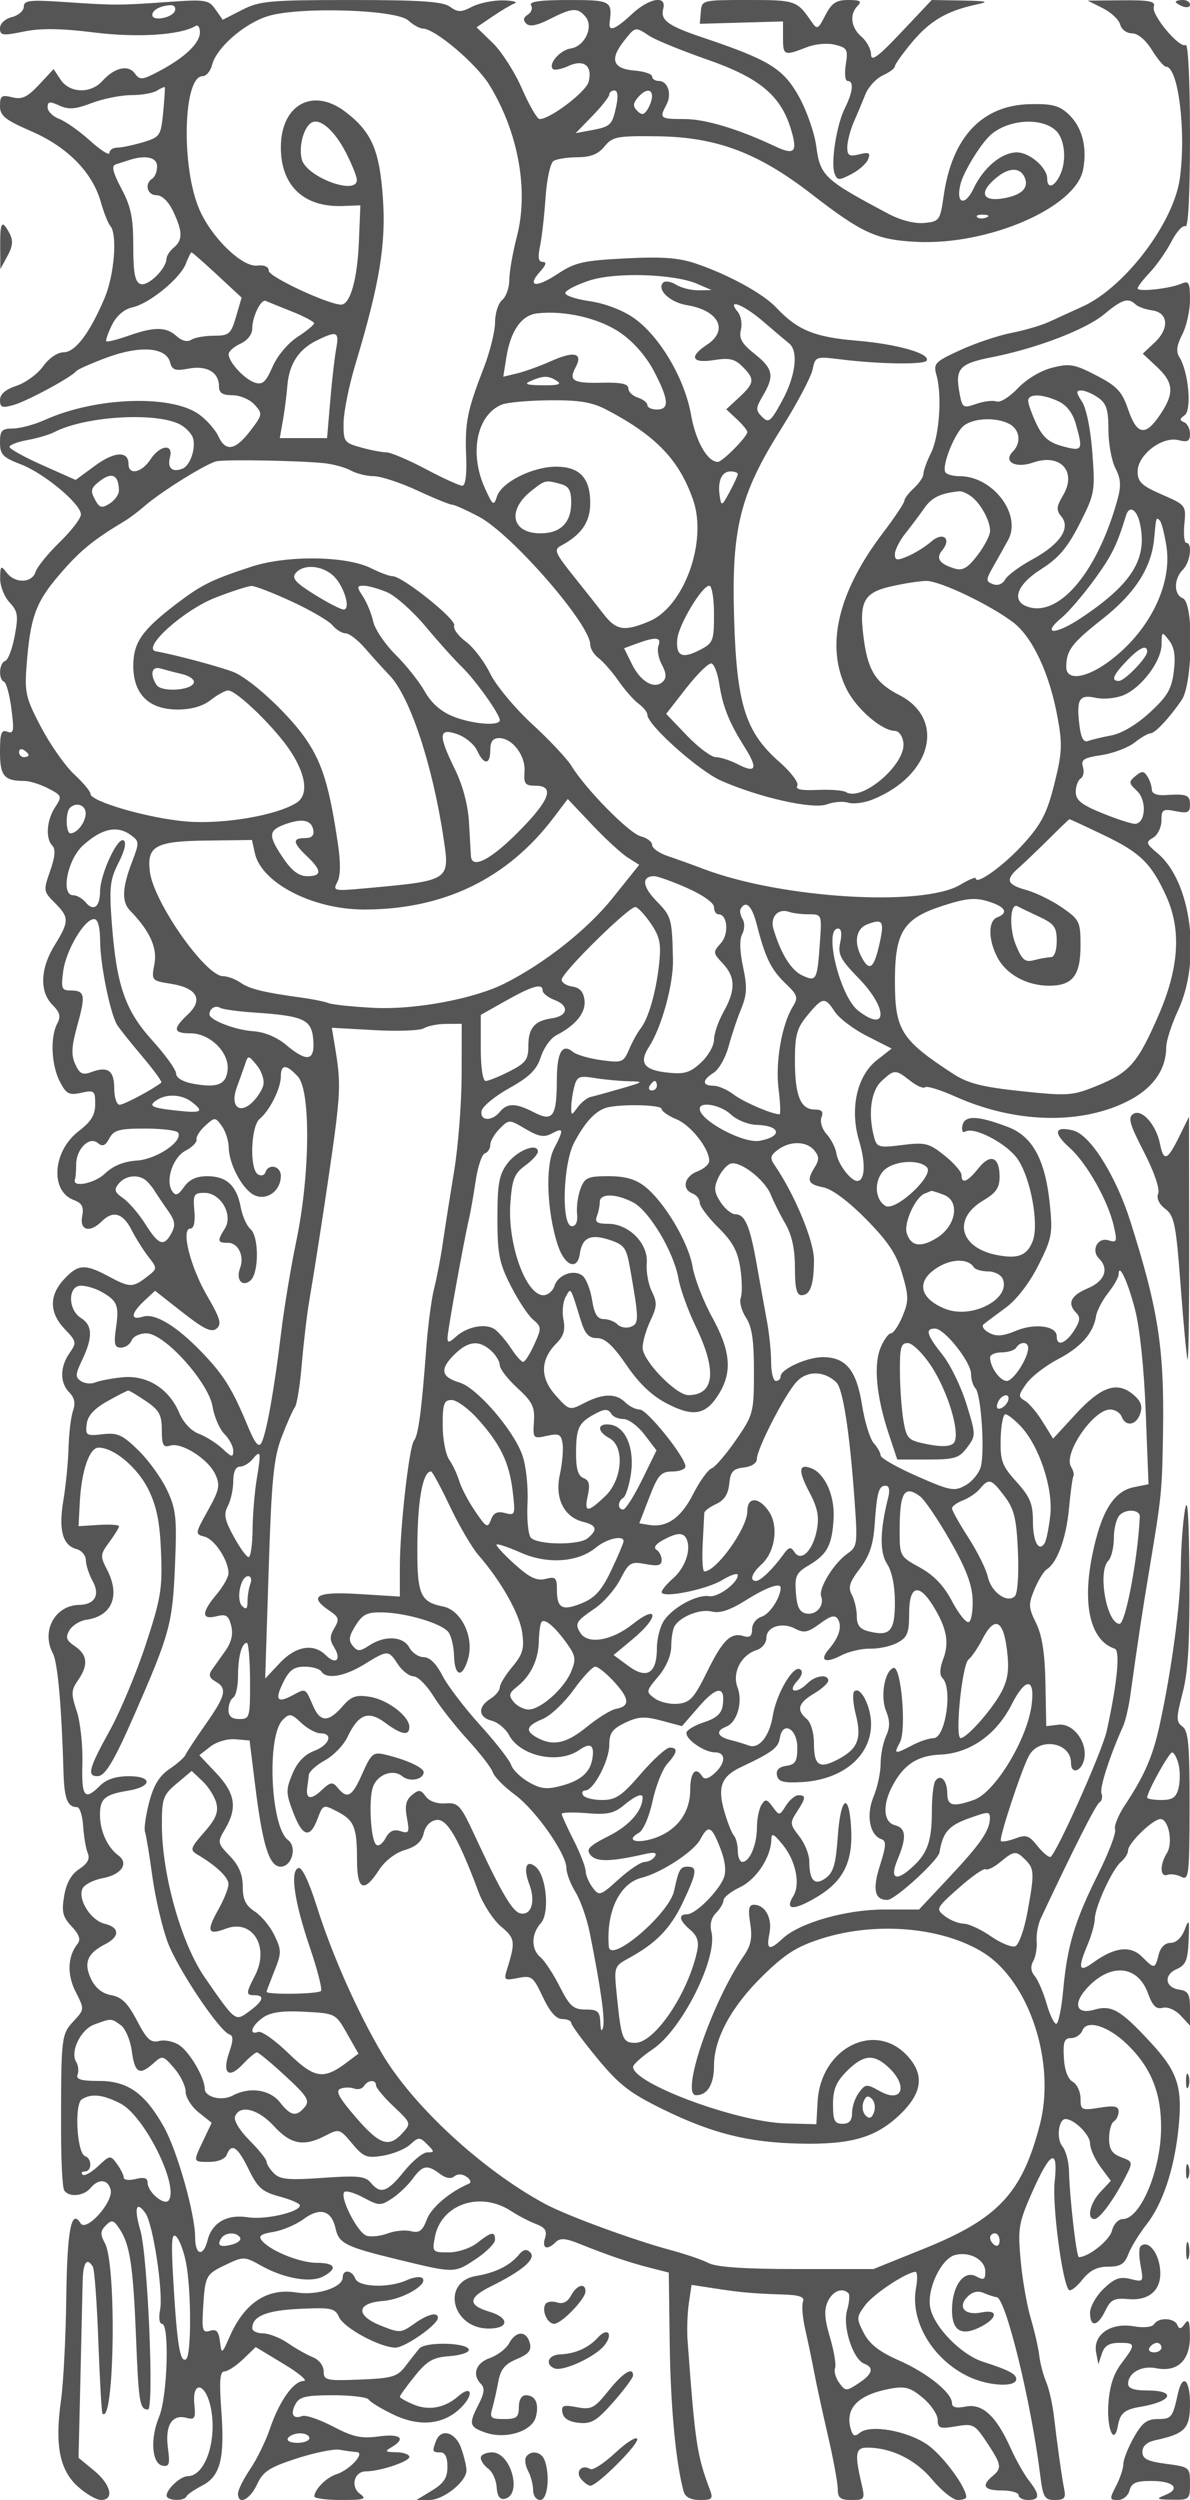 <svg xmlns="http://www.w3.org/2000/svg" version="1.0" width="250" height="525" viewBox="0 0 250 525" preserveAspectRatio="xMidYMid meet">
<g transform="translate(0,525) scale(0.01,-0.01)" fill="#555555" stroke="none">
<path d="M500 52360 c0 -86 -112 -184 -250 -219 -145 -36 -250 -135 -250 -235 0 -153 54 -160 500 -69 357 73 779 68 1476 -19 910 -114 1821 -55 2132 137 50 31 92 -28 92 -132 0 -229 -315 -530 -850 -814 -363 -192 -411 -196 -518 -51 -140 191 -427 124 -684 -161 -244 -269 -685 -255 -873 28 l-149 224 -306 -328 c-246 -263 -357 -315 -563 -264 -224 56 -257 33 -257 -182 0 -207 103 -291 663 -534 759 -331 1279 -861 1456 -1486 63 -223 152 -448 198 -500 154 -176 85 -1035 -123 -1522 -314 -737 -614 -1132 -862 -1132 -127 -1 -306 -124 -427 -294 -115 -161 -365 -344 -557 -408 -231 -76 -348 -177 -348 -300 0 -157 44 -172 291 -102 288 83 1213 583 1309 708 27 36 319 165 647 287 696 258 1243 217 1326 -101 43 -163 108 -185 390 -132 382 72 637 -77 637 -371 0 -140 73 -188 285 -188 156 0 365 -89 463 -198 173 -191 170 -209 -90 -550 -314 -412 -519 -446 -671 -112 -60 131 -240 336 -399 453 -575 425 -2173 371 -3238 -108 -220 -100 -524 -182 -675 -183 -237 -2 -275 -43 -275 -294 0 -252 59 -314 432 -457 494 -188 1268 -833 1268 -1055 0 -82 -201 -343 -446 -581 -245 -238 -473 -519 -507 -624 -76 -240 -431 -249 -608 -16 -120 158 -133 147 -136 -119 -2 -161 87 -389 197 -506 175 -187 189 -276 109 -704 -50 -270 -140 -506 -200 -526 -129 -43 -147 -388 -24 -437 47 -18 117 -275 155 -571 60 -462 48 -529 -85 -478 -127 49 -155 -28 -155 -426 0 -504 88 -608 513 -608 108 0 333 -70 499 -156 291 -151 297 -166 145 -397 -179 -274 -205 -659 -55 -809 69 -69 54 -238 -48 -527 -146 -413 -143 -431 98 -672 305 -305 305 -386 -5 -889 -302 -490 -319 -978 -45 -1252 158 -158 180 -245 100 -394 -150 -281 -124 -871 54 -1216 136 -262 194 -293 450 -237 275 61 294 45 294 -238 0 -228 -86 -368 -347 -568 -545 -416 -607 -1253 -107 -1444 179 -67 218 -143 180 -344 -57 -297 162 -354 410 -107 236 236 445 177 626 -175 91 -179 252 -435 358 -570 190 -244 189 -247 -40 -423 -293 -226 -354 -224 -806 18 -490 263 -635 253 -929 -65 -317 -341 -311 -705 16 -1047 248 -258 253 -284 100 -502 -204 -292 -206 -627 -4 -829 108 -108 132 -226 77 -382 -43 -124 -86 -472 -94 -775 -8 -302 -57 -802 -109 -1109 -104 -623 -16 -946 280 -1023 104 -27 191 -132 193 -234 1 -101 65 -296 141 -434 163 -293 47 -498 -282 -503 -508 -8 -802 -550 -553 -1016 102 -190 184 -1107 224 -2498 16 -558 84 -733 285 -733 57 0 114 -180 128 -400 14 -220 58 -475 97 -568 50 -117 -4 -216 -178 -331 -169 -110 -273 -295 -318 -565 -57 -335 -31 -441 157 -641 160 -171 196 -276 123 -367 -209 -266 -224 -644 -37 -1009 185 -365 185 -366 -49 -618 -255 -275 -260 -327 -259 -2322 0 -617 29 -1168 65 -1225 94 -153 409 -126 552 46 169 204 367 189 424 -32 66 -253 -511 -901 -631 -707 -195 316 -282 -136 -301 -1564 -10 -827 -60 -1794 -110 -2150 -133 -940 -32 -1462 348 -1810 173 -158 395 -287 492 -287 286 0 209 326 -146 618 l-326 268 39 1632 c21 898 42 1823 47 2057 8 413 87 531 215 324 34 -56 86 -764 115 -1575 30 -811 69 -1490 87 -1509 250 -262 300 3112 53 3573 -103 194 -100 261 19 380 126 125 163 114 294 -87 213 -327 280 -780 340 -2293 53 -1344 77 -1488 249 -1488 134 0 -4 3239 -161 3770 -136 460 -85 628 109 352 162 -231 379 -1674 306 -2038 -32 -157 -13 -284 41 -284 161 0 115 -1532 -59 -1948 -193 -463 -156 -989 72 -1032 140 -26 158 33 112 373 -63 470 84 711 384 633 180 -47 201 -14 171 285 -49 503 234 452 343 -61 144 -685 -111 -1450 -484 -1450 -148 0 -442 -271 -442 -407 0 -110 369 -126 417 -18 18 41 165 142 326 225 386 198 481 563 407 1575 -46 625 -30 825 64 825 69 0 245 115 392 255 l266 256 589 -355 c324 -196 513 -356 421 -356 -216 0 -516 -425 -715 -1013 -86 -254 -271 -632 -412 -839 -140 -207 -255 -437 -255 -512 0 -253 249 -134 400 191 127 273 257 358 836 546 378 122 783 204 900 182 118 -22 277 -43 354 -48 195 -10 -141 -378 -428 -469 -207 -66 -452 -314 -459 -463 -2 -41 253 -75 566 -75 486 0 544 19 395 128 -207 151 -125 472 122 473 296 1 914 206 914 304 0 52 -124 96 -275 98 -235 3 -250 18 -100 105 315 183 188 290 -270 227 -365 -50 -539 -12 -961 209 -284 148 -574 247 -645 219 -192 -73 -255 38 -142 250 83 155 219 187 791 187 379 0 716 -41 747 -91 31 -51 261 -191 512 -312 557 -270 1068 -218 1432 147 275 275 219 482 -63 234 -277 -243 -616 -307 -933 -175 -161 67 -293 141 -293 165 0 24 141 219 313 433 259 322 383 394 725 419 226 16 412 75 412 130 0 156 -914 182 -1041 30 -60 -71 -193 -240 -296 -375 -166 -217 -277 -249 -950 -276 -710 -28 -763 -16 -763 173 0 117 -96 242 -225 295 -124 50 -360 183 -525 296 -165 113 -401 206 -525 206 -124 1 -225 49 -225 108 0 253 298 375 998 407 663 31 741 14 825 -174 102 -229 864 -640 1185 -640 202 0 892 483 892 625 0 133 -212 80 -503 -127 -271 -193 -301 -195 -695 -37 -540 216 -515 477 49 519 409 31 954 348 823 479 -40 41 -188 21 -328 -43 -371 -169 -1012 -149 -1082 34 -70 182 -264 200 -264 24 0 -210 -540 -386 -975 -316 -608 97 -1084 -215 -1393 -912 -173 -391 -176 -392 -211 -117 -27 214 -76 267 -210 224 -155 -49 -172 8 -144 471 42 693 54 715 487 921 361 172 383 171 734 -25 482 -270 1038 -366 1301 -226 311 166 257 286 -128 286 -357 0 -979 250 -1158 466 -81 98 -26 140 240 184 190 30 474 151 632 267 347 257 591 187 675 -196 69 -313 209 -384 1300 -649 1198 -292 1194 -292 1638 2 226 150 412 334 412 409 0 185 -73 173 -373 -63 -144 -113 -405 -200 -603 -200 -340 0 -347 8 -287 325 133 689 952 967 1600 543 145 -95 379 -217 520 -271 196 -74 241 -144 193 -297 -70 -221 46 -264 227 -83 89 89 206 80 495 -36 600 -242 1047 -394 1478 -503 l400 -102 20 -1513 c18 -1320 131 -2509 294 -3088 33 -115 149 -175 341 -175 260 0 282 24 206 225 -269 709 -309 981 -466 3125 -16 220 -4 573 27 784 l57 384 460 -71 c562 -88 818 -111 1447 -131 367 -12 473 -50 433 -154 -29 -75 -8 -334 47 -575 55 -240 138 -639 185 -887 46 -247 178 -853 292 -1345 114 -492 207 -998 207 -1125 0 -187 54 -230 289 -230 284 0 288 8 203 375 -138 593 -116 725 121 725 510 0 1017 -248 1369 -669 198 -237 441 -431 539 -431 99 0 179 28 179 61 0 210 -495 877 -815 1100 -426 294 -1203 431 -1422 250 -110 -91 -150 -70 -196 103 -111 425 176 704 847 825 303 55 417 22 675 -195 171 -144 311 -352 311 -462 0 -176 45 -192 383 -135 363 62 396 44 650 -339 309 -467 321 -539 117 -708 -241 -200 -175 -300 200 -300 193 0 350 -45 350 -100 0 -55 90 -100 200 -100 249 0 253 106 14 412 -102 131 -276 441 -387 688 -299 665 -590 932 -940 862 -197 -39 -287 -17 -287 72 0 218 -522 637 -1118 899 -407 179 -615 341 -734 572 -158 305 -157 335 26 583 172 233 846 683 1056 704 43 4 50 -147 15 -335 -132 -702 350 -1512 1111 -1870 419 -197 994 -225 994 -48 0 107 -168 194 -698 364 -452 144 -1014 714 -1106 1121 -86 384 222 1046 522 1122 310 77 632 -102 632 -353 0 -167 -32 -183 -194 -96 -260 139 -506 -205 -506 -709 0 -430 192 -552 578 -364 381 187 409 388 42 315 -354 -71 -512 112 -290 334 102 101 217 127 337 74 101 -44 223 -84 272 -88 190 -19 723 -2198 914 -3734 59 -471 91 -525 308 -525 199 0 235 41 197 225 -50 249 -140 884 -219 1555 -28 241 -101 558 -162 704 -62 147 -126 395 -144 553 -18 158 -99 510 -179 781 -81 272 -176 820 -212 1219 -61 667 -42 782 238 1417 387 877 555 959 477 232 -54 -502 162 -2139 300 -2276 33 -33 160 64 281 215 158 198 310 275 543 275 258 0 344 54 424 264 56 146 228 427 384 625 329 421 569 1123 661 1941 105 928 6 1250 -580 1882 -629 680 -817 789 -1179 685 -404 -116 -461 148 -108 502 485 485 1027 414 1235 -160 95 -263 172 -339 308 -303 105 27 265 -42 378 -163 l196 -211 0 362 c0 299 -39 368 -224 394 -302 43 -335 309 -54 432 189 83 232 186 249 600 18 445 9 470 -84 225 -63 -167 -178 -275 -293 -275 -119 0 -214 -93 -253 -250 -76 -303 -87 -304 -350 -41 -241 241 -573 203 -1016 -117 -312 -225 -340 -141 -125 373 83 198 150 438 150 535 0 245 367 1048 549 1199 83 69 151 179 151 245 0 151 522 656 679 656 173 0 269 -501 136 -714 -153 -244 -147 -514 10 -458 69 25 201 6 294 -42 156 -80 170 40 172 1480 2 1286 -24 1586 -149 1677 -135 99 -135 175 3 705 116 443 152 1064 142 2448 -8 1272 -37 1713 -92 1404 -44 -247 -84 -791 -88 -1209 -7 -776 -188 -2130 -440 -3296 -145 -674 -318 -1074 -742 -1715 -135 -204 -224 -429 -199 -500 25 -72 -133 -487 -350 -923 -496 -993 -654 -1514 -738 -2432 -36 -399 -103 -725 -148 -725 -45 0 -137 191 -203 425 -67 234 -178 493 -247 575 -84 100 -95 206 -33 316 51 91 83 278 72 417 -12 138 28 356 88 484 706 1500 1154 2384 1231 2432 51 31 71 116 43 189 -44 113 169 776 454 1412 49 110 118 403 152 650 158 1138 246 1721 401 2650 260 1560 266 1628 286 2900 27 1734 -102 2560 -686 4400 -307 967 -844 1820 -1202 1910 -397 100 -427 -49 -74 -364 362 -323 809 -1117 929 -1650 72 -319 61 -347 -111 -293 -227 72 -376 -207 -203 -380 220 -220 122 -479 -237 -629 -360 -151 -436 -318 -235 -519 86 -86 73 -178 -52 -370 -183 -278 -363 -336 -363 -116 0 219 -461 280 -858 114 -271 -113 -410 -124 -562 -42 -111 59 -163 140 -116 179 47 39 256 195 463 347 231 169 497 514 687 890 284 564 304 667 243 1268 -95 949 -361 1442 -885 1640 -634 241 -907 249 -953 28 -21 -103 5 -160 58 -127 184 113 879 -250 1103 -578 273 -397 451 -1363 317 -1716 -117 -307 -302 -382 -741 -300 -795 149 -952 763 -295 1151 265 156 339 266 339 498 0 417 -192 493 -445 175 -230 -288 -355 -338 -355 -141 0 69 -161 253 -358 411 -326 260 -405 279 -887 219 -494 -62 -533 -51 -591 164 -131 491 -68 969 155 1177 269 251 294 251 604 7 138 -108 278 -169 312 -135 33 34 321 -55 638 -197 1222 -547 2567 -595 3555 -127 573 271 871 671 873 1171 1 129 113 476 250 770 490 1054 276 2703 -429 3293 -248 209 -257 238 -97 330 96 56 175 218 175 359 0 233 29 252 300 198 252 -50 300 -29 300 138 0 205 -66 230 -525 200 -170 -11 -276 32 -277 114 0 73 -42 198 -92 277 -76 120 -117 121 -251 10 -147 -122 -144 -149 30 -311 215 -200 183 -693 -44 -693 -75 0 -385 101 -689 225 -433 176 -552 272 -552 444 0 121 47 248 104 284 57 35 78 145 47 244 -47 149 19 191 389 246 245 37 557 155 694 262 136 107 287 195 335 195 96 0 389 312 655 697 237 344 258 2050 26 2139 -193 74 -193 407 0 600 156 156 208 564 72 564 -42 0 -60 178 -40 396 38 391 32 399 -472 619 -427 186 -510 265 -510 485 0 348 515 743 858 657 194 -49 242 -22 242 133 0 106 -56 216 -125 244 -97 39 -94 73 13 147 153 108 82 910 -109 1215 -76 122 -60 251 59 480 89 173 162 501 162 730 0 358 -24 405 -175 339 -241 -106 -925 -181 -925 -101 0 36 116 187 257 335 141 149 345 441 454 650 108 208 240 351 293 319 60 -38 96 672 96 1902 0 1136 -38 1938 -90 1906 -131 -81 -732 641 -670 805 43 111 -91 138 -668 133 l-722 -7 317 -158 c175 -87 339 -241 366 -343 27 -104 138 -186 249 -186 123 0 287 -138 418 -350 119 -192 252 -350 296 -350 259 0 427 -1365 290 -2350 -131 -936 -1162 -2290 -2047 -2689 -214 -97 -524 -238 -689 -315 -165 -77 -525 -183 -800 -236 -275 -54 -759 -216 -1075 -361 -539 -247 -570 -280 -500 -531 119 -425 58 -1281 -116 -1629 -87 -176 -159 -373 -159 -439 0 -65 -90 -200 -200 -300 -110 -100 -200 -219 -200 -264 0 -46 -204 -352 -453 -680 -953 -1253 -1214 -2391 -754 -3292 208 -407 734 -859 1005 -862 87 -1 165 -109 181 -254 53 -448 -871 -1238 -1205 -1032 -61 38 -331 58 -601 46 -337 -16 -470 12 -423 87 38 62 -132 286 -385 509 -704 619 -889 1208 -942 3001 -57 1895 119 2603 988 3986 330 525 626 1083 659 1240 58 280 67 283 586 219 805 -101 1756 -115 1810 -28 91 147 -615 349 -1466 420 -887 74 -1247 221 -1692 695 -275 293 -1001 691 -1684 923 -363 124 -711 150 -1484 110 -887 -45 -1060 -84 -1427 -327 -452 -300 -655 -270 -364 52 123 135 140 201 54 201 -92 0 -108 92 -59 325 38 179 91 638 117 1021 26 388 100 731 168 774 66 42 294 78 505 78 276 2 435 65 566 227 167 206 261 224 1116 213 1238 -16 2111 -344 3238 -1217 1058 -819 1365 -959 2201 -1000 1514 -75 3350 722 3500 1519 89 475 -21 893 -306 1161 -196 184 -345 223 -814 212 -1003 -23 -1634 -692 -1809 -1921 -75 -522 -90 -543 -408 -574 -202 -19 -494 55 -749 190 -1350 716 -1438 797 -1520 1417 -38 289 -206 767 -373 1062 -327 577 -624 758 -2003 1222 -742 249 -903 366 -839 609 76 291 -300 224 -664 -118 -343 -320 -489 -376 -463 -175 60 458 29 475 -863 475 -602 0 -835 -33 -787 -111 38 -61 7 -149 -68 -196 -95 -59 -105 -117 -34 -188 72 -72 225 -43 496 95 470 240 585 247 751 47 175 -210 -18 -621 -311 -664 -226 -34 -481 -327 -375 -432 32 -32 178 -4 324 63 328 149 512 6 426 -332 -54 -210 -806 -782 -1029 -782 -51 0 -217 285 -369 634 -152 349 -429 783 -616 964 l-340 329 329 223 c180 123 391 248 469 279 77 30 -31 59 -240 63 -209 4 -502 -55 -652 -133 -233 -120 -299 -120 -464 0 -149 109 -616 141 -2077 141 -1710 0 -1923 -19 -2291 -207 l-407 -208 -152 217 c-142 204 -207 214 -1014 156 -1009 -72 -1101 -72 -2188 2 -704 47 -825 32 -825 -100z m3176 -85 c-50 -150 -476 -231 -476 -90 0 105 165 194 383 207 74 4 115 -48 93 -117z m4902 -205 c103 -94 240 -170 305 -170 252 0 1122 -736 1396 -1181 609 -990 832 -2213 580 -3186 -88 -336 -159 -746 -159 -910 0 -164 -68 -355 -150 -423 -83 -68 -150 -280 -150 -470 0 -190 -108 -624 -240 -963 -344 -887 -395 -1142 -367 -1842 16 -395 -14 -625 -82 -625 -60 0 -405 158 -768 350 -363 193 -735 350 -826 351 -92 0 -333 46 -536 103 -351 97 -368 121 -363 522 4 231 115 781 248 1222 508 1686 646 2523 578 3494 -70 1007 -237 1390 -788 1810 -683 521 -1356 150 -1356 -747 0 -807 485 -1264 1306 -1231 l365 14 -31 -762 c-32 -794 -184 -1328 -377 -1323 -279 7 -1513 584 -1516 709 -1 86 -93 128 -243 111 -315 -36 -948 574 -1210 1166 -392 882 -349 2811 62 2811 77 0 167 107 200 238 89 354 658 856 1156 1018 639 208 2707 148 2966 -86z m5066 -325 c131 -86 680 -310 1222 -499 1092 -381 1539 -754 1752 -1465 143 -478 76 -548 -339 -352 -776 365 -1461 571 -1904 571 -509 0 -528 15 -375 299 120 225 32 501 -161 501 -76 0 -139 42 -139 94 0 52 -168 108 -374 125 -451 37 -522 232 -223 613 248 315 237 312 541 113z m-10216 -1608 c-49 -491 -67 -517 -426 -625 -206 -61 -449 -112 -539 -112 -89 0 -163 -50 -163 -112 0 -61 -182 53 -405 255 -223 201 -516 408 -650 459 -135 51 -245 161 -245 243 0 124 44 131 247 38 195 -89 339 -77 678 52 238 91 610 166 828 167 219 0 463 43 544 94 81 51 155 84 164 74 9 -11 -6 -251 -33 -533z m9519 138 c-84 -402 -117 -434 -525 -510 l-328 -61 353 363 c194 200 353 402 353 448 0 47 49 85 108 85 69 0 83 -117 39 -325z m751 200 c0 -69 -43 -192 -95 -274 -74 -116 -121 -123 -215 -29 -93 93 -91 154 8 274 155 186 305 200 302 29z m-6428 -1185 c123 -242 226 -496 227 -565 8 -341 -1064 57 -1157 430 -67 265 36 662 198 766 177 113 488 -156 732 -631z m14918 462 c181 -178 224 -616 88 -914 -121 -267 -276 -316 -276 -88 0 229 -371 550 -637 550 -320 0 -701 -318 -911 -760 -183 -385 -378 -316 -273 96 69 271 445 877 651 1047 382 318 1068 352 1358 69z m-18888 -746 c0 -107 -45 -222 -100 -256 -171 -106 -110 -350 89 -350 116 0 250 -131 350 -340 200 -423 203 -601 11 -760 -83 -68 -151 -175 -153 -237 -7 -213 -394 -586 -547 -527 -115 44 -150 231 -150 796 0 595 -48 829 -249 1207 -177 333 -213 479 -125 507 68 21 192 61 274 88 354 118 600 66 600 -128z m18233 -248 c82 -213 -82 -362 -466 -425 -451 -73 -504 144 -111 454 263 207 491 195 577 -29z m-814 -826 c-72 -29 -159 -26 -192 8 -33 33 26 56 131 52 117 -5 141 -28 61 -60z m-16154 -1207 l511 -475 -117 -400 c-108 -367 -146 -400 -463 -400 -190 0 -405 -38 -477 -85 -82 -53 -198 -24 -308 75 -221 200 -467 202 -1014 9 -236 -83 -444 -135 -463 -116 -19 19 35 174 119 344 98 196 256 331 433 370 354 78 1002 608 1119 917 50 130 103 236 119 236 16 0 259 -214 541 -475z m10085 -187 l300 -130 -276 -4 c-152 -2 -364 51 -471 117 -107 67 -228 87 -270 45 -145 -144 140 -416 498 -474 672 -110 883 -529 419 -833 -383 -251 -316 -395 149 -321 321 52 438 25 600 -137 263 -263 254 -344 -70 -645 l-272 -251 222 -207 c121 -113 221 -235 221 -271 0 -97 -524 -627 -619 -627 -219 0 -465 433 -564 992 -134 763 -662 1654 -1204 2032 -237 165 -606 305 -928 352 -294 42 -523 121 -509 175 14 55 239 170 500 256 546 182 1784 144 2274 -69z m-8525 -577 c261 -103 474 -216 474 -250 -1 -33 -159 -163 -351 -288 -199 -129 -424 -397 -522 -624 -139 -320 -211 -386 -369 -335 -217 68 -548 425 -554 595 -2 60 110 160 247 223 150 68 250 197 250 322 0 246 184 622 282 577 38 -17 282 -116 543 -220z m17730 147 c52 -50 208 -106 345 -125 345 -46 373 -379 58 -675 l-250 -235 296 -277 c356 -332 371 -556 67 -1006 -308 -458 -484 -429 -670 110 -131 382 -233 490 -670 716 -458 238 -560 255 -927 162 -242 -61 -541 -241 -722 -433 -171 -180 -371 -305 -445 -276 -74 28 -266 6 -426 -50 -279 -97 -295 -87 -353 226 -97 514 -3 619 673 752 946 186 1980 582 2369 906 373 311 503 352 655 205z m-7817 -363 c227 -195 468 -400 537 -454 204 -162 143 -681 -143 -1206 -241 -443 -283 -477 -421 -339 -139 139 -137 183 17 445 246 415 216 565 -174 877 -270 215 -334 327 -289 505 31 126 2 297 -66 378 -246 296 117 158 539 -206z m-3007 -232 c278 -191 542 -493 707 -807 315 -603 330 -806 62 -806 -110 0 -200 42 -200 93 0 52 -90 122 -200 157 -110 35 -200 123 -200 195 0 94 -155 127 -541 118 -622 -15 -718 40 -567 322 162 303 -23 351 -514 132 -235 -105 -558 -221 -717 -259 l-288 -69 66 413 c88 551 318 880 644 917 580 67 1305 -101 1748 -406z m-5969 -338 c-33 -179 -89 -674 -125 -1100 l-66 -775 -496 0 -497 0 66 375 c36 206 78 533 93 725 37 454 236 761 611 947 432 213 482 192 414 -172z m4638 -675 c109 -70 26 -95 -300 -91 -342 4 -402 26 -250 91 268 115 372 115 550 0z m11371 -351 c173 -121 215 -251 215 -675 0 -288 66 -651 147 -807 113 -218 123 -367 46 -650 -407 -1478 -1184 -2438 -1840 -2273 -411 103 -305 462 238 806 365 232 548 448 804 950 318 627 328 680 268 1488 -36 492 -126 936 -217 1075 -127 195 -130 237 -16 237 77 0 236 -68 355 -151z m-840 -74 c177 -81 305 -247 369 -475 158 -560 144 -584 -275 -472 -289 78 -415 186 -550 469 -96 203 -175 421 -175 486 0 153 290 149 631 -8z m-9480 -184 c1031 -541 1522 -1054 1812 -1895 301 -876 -194 -2239 -926 -2545 -519 -217 -692 -190 -954 150 -128 165 -421 536 -652 824 -367 459 -398 535 -250 613 432 228 619 499 619 897 0 528 -222 765 -719 765 -493 0 -1144 -328 -1240 -623 -68 -211 -86 -198 -255 173 -333 736 -169 1540 357 1754 114 46 568 86 1008 90 628 5 888 -39 1200 -203z m-8932 -326 c97 -61 200 -171 229 -246 79 -207 -48 -598 -216 -662 -217 -83 -321 14 -261 243 76 291 -211 256 -412 -50 -181 -277 -459 -336 -459 -97 0 283 -293 269 -703 -32 l-408 -300 -694 309 c-382 170 -695 343 -695 385 0 42 169 106 375 144 206 37 460 112 565 166 672 348 2217 429 2679 140z m17388 31 c218 -116 253 -396 73 -576 -215 -215 51 -363 422 -234 574 200 928 -186 631 -688 -141 -239 -147 -311 -36 -445 202 -243 -29 -584 -607 -899 -267 -145 -526 -336 -575 -425 -55 -97 -156 -135 -256 -96 -153 59 -152 88 13 378 98 173 236 419 306 547 294 534 -318 1342 -1016 1342 -137 0 -273 37 -301 82 -83 134 202 844 396 986 217 158 681 172 950 28z m-14407 -822 c193 -19 448 -88 568 -154 121 -66 338 -120 484 -120 146 0 557 -135 914 -300 356 -165 687 -300 736 -300 48 0 300 -113 561 -252 691 -367 2337 -2259 2337 -2685 0 -84 79 -211 175 -283 96 -72 285 -288 419 -480 134 -193 325 -409 425 -481 99 -72 181 -175 181 -229 0 -214 1078 -1177 1550 -1385 811 -357 1931 -607 2224 -496 139 53 340 68 447 34 106 -33 337 -4 511 67 1246 502 1547 1691 555 2197 -474 242 -646 504 -733 1123 -117 826 -23 1020 558 1154 277 64 615 116 751 116 290 0 1338 -501 1824 -871 403 -308 760 -1069 928 -1981 107 -578 99 -754 -64 -1407 -152 -609 -269 -838 -639 -1251 -405 -453 -1012 -893 -1012 -734 0 33 -146 -27 -325 -135 -783 -469 -3741 -291 -5375 324 -247 93 -596 219 -775 279 -179 60 -325 165 -325 232 0 67 -108 149 -239 182 -243 61 -1159 991 -1457 1480 -90 147 -462 543 -827 879 -366 337 -761 814 -882 1063 -120 248 -349 548 -509 666 -160 119 -270 271 -244 339 49 127 -1088 1035 -1295 1035 -64 0 -266 74 -448 166 -528 263 -1768 279 -2522 32 -835 -273 -1046 -378 -1577 -783 -718 -548 -899 -808 -900 -1295 0 -598 326 -920 932 -920 290 0 528 69 695 200 140 110 305 200 366 200 183 0 1019 -817 1323 -1295 324 -506 364 -907 109 -1066 -425 -266 -1544 -454 -2311 -390 -793 66 -2014 419 -2014 581 0 51 -153 234 -339 407 -187 172 -499 616 -695 986 -322 610 -351 730 -309 1286 79 1035 191 1344 702 1936 429 497 693 713 1364 1116 101 61 284 198 406 305 351 308 1317 909 1524 948 210 40 1706 14 2247 -40z m-4302 -575 c1 -83 -87 -206 -195 -274 -169 -105 -214 -92 -312 92 -98 182 -80 241 121 392 245 185 383 110 386 -210z m13002 346 c0 -30 -77 -199 -172 -375 -164 -304 -174 -308 -208 -88 -48 314 41 518 227 518 84 0 153 -25 153 -55z m-3725 -208 c176 -47 225 -133 225 -392 0 -421 -224 -645 -645 -645 -610 0 -710 485 -186 897 286 225 288 225 606 140z m8634 -265 c199 -153 391 -508 391 -722 0 -90 -119 -319 -264 -509 -203 -267 -312 -331 -475 -282 -325 98 -407 215 -268 382 206 249 18 402 -229 186 -117 -104 -338 -241 -489 -306 -233 -99 -275 -93 -275 42 0 87 101 286 225 441 124 156 303 396 399 533 152 217 338 306 726 346 55 6 171 -44 259 -111z m3539 -564 c163 -741 -164 -1269 -1227 -1979 -555 -371 -859 -367 -411 5 143 119 449 477 682 796 368 506 473 720 664 1345 68 223 226 132 292 -167z m557 -482 c126 -820 -377 -1815 -1230 -2433 -475 -344 -875 -390 -875 -101 0 349 115 501 758 1007 684 537 1032 1077 1088 1684 43 466 42 463 120 385 36 -37 98 -280 139 -542z m-17520 -601 c229 -194 400 -725 232 -725 -57 0 -332 142 -610 315 -401 249 -483 343 -395 450 156 188 526 169 773 -40z m-853 -558 c395 -183 780 -408 855 -500 76 -92 199 -167 274 -167 76 0 262 -144 413 -320 152 -176 382 -430 511 -564 425 -443 899 -1866 1130 -3399 139 -919 155 -908 -1648 -1072 -652 -60 -679 -54 -581 130 67 124 73 401 16 784 -177 1207 -326 1703 -664 2203 -335 497 -1081 1203 -1488 1406 -182 90 -1256 382 -1669 453 -327 56 577 872 1256 1133 337 130 672 238 745 241 72 3 454 -145 850 -328z m1996 198 c177 -74 544 -400 816 -725 271 -324 611 -703 755 -841 283 -272 801 -998 801 -1122 0 -131 -576 -85 -982 78 -255 102 -457 280 -595 525 -114 203 -390 550 -612 770 -222 220 -434 534 -471 699 -36 164 -133 400 -215 525 -133 203 -131 226 17 226 90 0 309 -61 486 -135z m6872 -462 c0 -564 -17 -607 -303 -755 -369 -190 -502 -125 -468 232 29 303 520 1120 672 1120 55 0 99 -269 99 -597z m9660 -1203 c-46 -371 -135 -523 -505 -863 -273 -252 -590 -440 -809 -481 -198 -37 -419 -90 -491 -118 -90 -35 -146 69 -178 331 -67 548 -5 653 342 577 162 -36 425 -11 584 55 380 158 796 713 800 1067 3 274 8 276 158 82 111 -143 139 -328 99 -650z m-10826 543 c-34 -86 -2 -267 71 -402 94 -175 100 -276 23 -353 -173 -173 -464 -12 -648 357 l-169 342 269 99 c400 146 522 134 454 -43z m10266 -128 c0 -126 -473 -615 -595 -615 -170 0 -123 121 164 420 269 281 431 354 431 195z m-8990 -673 c74 -482 207 -815 530 -1326 290 -459 246 -566 -148 -362 -155 80 -360 146 -454 146 -95 0 -368 204 -608 454 l-435 455 426 546 c235 300 472 531 528 512 56 -18 128 -210 161 -425z m-11281 201 c154 -37 263 -118 243 -180 -55 -167 -685 -203 -785 -45 -144 226 -99 399 88 343 96 -28 301 -82 454 -118z m6195 -1606 c141 -309 276 -303 276 13 0 176 54 250 185 250 280 0 560 -370 534 -706 -19 -253 13 -294 229 -294 418 0 302 -308 -367 -979 -582 -584 -972 -780 -988 -496 -4 69 -22 385 -40 704 -21 364 -129 775 -293 1110 -358 731 -348 881 48 743 169 -59 356 -214 416 -345z m-9424 -93 c0 -24 -45 -44 -100 -44 -55 0 -100 48 -100 106 0 58 45 78 100 44 55 -34 100 -82 100 -106z m12590 -2154 l239 -151 -561 -700 c-530 -660 -1421 -1365 -2260 -1789 -647 -327 -1885 -558 -2751 -515 -444 23 -874 67 -957 100 -82 32 -330 83 -550 113 -803 109 -1104 182 -1297 316 -109 75 -274 136 -367 136 -367 0 -1457 1553 -1537 2192 -69 541 116 643 1185 656 l959 12 61 -276 c137 -627 1218 -1184 2296 -1184 1679 0 3015 650 3988 1939 l289 382 511 -540 c282 -298 620 -609 752 -691z m-11390 930 c0 -185 -179 -420 -320 -420 -97 0 -107 439 -13 533 131 132 333 63 333 -113z m4781 -346 c23 -120 -31 -174 -174 -174 -270 0 -259 -97 45 -385 313 -298 314 -415 2 -415 -173 0 -323 112 -500 373 -322 474 -319 586 21 712 368 136 566 99 606 -111z m16614 -115 c761 -364 994 -593 1305 -1277 322 -710 270 -1511 -161 -2502 -441 -1013 -609 -1204 -1301 -1485 -509 -206 -601 -213 -1581 -110 -818 87 -1123 164 -1424 359 -1105 719 -1232 921 -1232 1956 0 1030 177 1311 999 1577 496 160 683 179 958 94 364 -111 438 -241 192 -335 -193 -74 -192 -465 2 -839 185 -358 620 -597 1086 -597 496 0 662 212 662 844 0 501 -20 543 -387 797 -212 147 -550 313 -750 368 -413 114 -449 216 -163 466 110 96 391 365 625 597 234 233 433 424 442 425 9 2 337 -150 728 -338z m-20446 4 c180 -131 181 -156 19 -579 -201 -527 -213 -823 -40 -1002 419 -431 581 -784 516 -1127 -65 -346 -62 -350 349 -415 550 -88 684 -333 353 -644 -324 -304 -310 -396 59 -396 410 0 819 -408 776 -776 -35 -307 -220 -376 -741 -279 -200 38 -340 123 -340 208 0 80 -223 392 -496 693 -576 636 -755 1153 -855 2467 -57 756 -39 914 142 1270 129 253 169 430 106 469 -127 78 -492 -711 -495 -1071 -2 -329 -137 -430 -303 -230 -68 82 -185 149 -261 149 -269 0 -120 753 207 1048 395 356 718 425 1004 215z m11689 -1112 c325 -144 562 -312 562 -400 0 -83 42 -151 93 -151 193 0 226 -413 50 -608 -168 -186 -167 -204 41 -424 269 -287 273 -560 16 -1018 -110 -196 -200 -459 -200 -584 0 -126 -124 -343 -275 -482 -230 -212 -346 -247 -707 -208 -492 53 -600 205 -383 541 267 414 515 1320 503 1833 -20 865 -31 905 -346 1227 -299 306 -319 523 -49 523 73 0 385 -112 695 -249z m-762 -750 c187 -275 216 -422 171 -842 -64 -593 -223 -1146 -390 -1359 -65 -82 -174 -280 -241 -438 -117 -274 -147 -285 -585 -225 -253 35 -520 112 -592 172 -228 189 -339 -4 -341 -590 -2 -769 -83 -884 -480 -678 -384 198 -559 201 -718 9 -171 -206 -423 -191 -382 22 19 94 281 310 583 478 424 237 574 385 661 653 61 191 207 396 324 456 411 211 624 474 594 736 -21 177 -99 265 -255 287 -124 18 -225 82 -225 144 0 149 1422 1549 1550 1526 55 -9 202 -167 326 -351z m2225 -26 c176 -688 297 -935 600 -1226 256 -245 273 -298 155 -487 -232 -375 -370 -1168 -300 -1727 37 -294 46 -535 20 -535 -158 0 -764 261 -964 416 -132 101 -323 184 -425 184 -242 0 -238 120 8 274 108 67 247 314 311 549 63 235 182 591 265 792 122 296 129 461 39 881 -70 327 -76 580 -17 690 53 100 56 235 7 315 -48 77 -65 175 -37 219 112 182 236 55 338 -345z m5924 177 c325 -152 375 -220 375 -513 0 -204 -50 -340 -125 -340 -69 -1 -226 -29 -350 -62 -189 -51 -251 0 -382 315 -148 353 -124 905 35 815 40 -22 241 -119 447 -215z m-4834 48 c273 0 275 -5 235 -575 -57 -818 -72 -845 -368 -711 -236 108 -449 449 -608 973 -77 258 98 448 333 362 73 -27 257 -49 408 -49z m-14887 -575 c3 -483 210 -1500 353 -1742 43 -73 280 -370 525 -660 246 -291 429 -541 407 -558 -198 -153 -786 -465 -876 -465 -62 0 -113 154 -113 342 0 377 -133 473 -478 345 -188 -69 -248 -40 -341 165 -89 194 -79 374 45 820 177 633 158 728 -145 728 -185 0 -201 44 -153 406 59 440 445 1092 647 1093 82 1 126 -162 129 -474z m16366 -73 c-113 -492 -206 -558 -366 -259 -172 321 -123 606 121 698 327 124 360 65 245 -439z m-818 58 c-55 -250 0 -356 392 -759 614 -632 602 -1155 -16 -674 -384 300 -731 1723 -420 1723 67 0 84 -110 44 -290z m-6252 -1012 c0 -57 116 -147 258 -201 309 -118 272 -333 -66 -382 -362 -51 -492 -203 -492 -575 0 -291 -53 -363 -396 -538 -218 -111 -443 -202 -500 -202 -62 0 -104 280 -104 694 l0 693 525 296 c566 318 775 376 775 215z m6140 -447 c90 -137 395 -367 678 -510 l514 -261 -308 -241 c-425 -332 -577 -1031 -373 -1707 140 -463 121 -832 -42 -832 -136 0 -403 352 -437 576 -18 118 -110 301 -205 405 -97 108 -144 261 -109 355 46 120 7 164 -144 164 -295 0 -414 293 -414 1024 0 542 40 685 265 957 318 384 366 390 575 70z m-12207 -14 c1051 -70 1212 -144 1248 -569 38 -452 -129 -483 -574 -108 -189 159 -453 269 -683 284 -381 25 -924 234 -924 355 0 120 125 197 221 138 52 -32 372 -77 712 -100z m4365 -1312 c-1 -591 -72 -1502 -159 -2025 -86 -523 -192 -1198 -236 -1500 -43 -302 -125 -730 -181 -950 -57 -220 -131 -782 -166 -1250 -99 -1323 -167 -1841 -257 -1950 -105 -128 -299 -1850 -299 -2660 l0 -618 -850 53 c-907 56 -1083 -43 -625 -353 196 -133 209 -180 99 -362 -99 -166 -100 -251 -4 -405 160 -256 36 -375 -172 -167 -260 260 -635 197 -972 -163 l-305 -325 73 2272 c61 1913 104 2355 273 2800 111 290 236 573 279 628 42 55 107 460 144 900 37 440 108 1048 160 1350 182 1071 496 3158 565 3750 81 692 77 934 -22 1533 l-72 434 897 -50 c493 -28 961 -10 1039 40 79 49 289 91 468 91 l325 2 -2 -1075z m-4167 -218 c-28 -107 -138 -272 -243 -368 -274 -248 -456 -54 -312 330 58 155 135 371 172 481 65 196 71 195 250 -25 101 -123 161 -311 133 -418z m729 182 c270 -299 254 -2063 -33 -3439 -115 -550 -260 -1427 -323 -1950 -140 -1166 -307 -2100 -411 -2300 -58 -109 -135 -15 -287 350 -322 777 -501 1066 -945 1531 -541 568 -1004 850 -1259 769 -268 -84 -256 64 26 330 l229 214 578 -454 c452 -354 608 -429 715 -340 112 93 78 212 -195 681 -357 612 -559 1419 -356 1419 74 0 105 137 84 375 -30 341 -10 375 213 375 342 0 607 -462 429 -747 -167 -267 -159 -303 68 -303 213 0 346 -282 250 -531 -92 -241 43 -405 216 -262 184 153 185 932 1 1084 -76 64 -168 271 -203 459 -85 453 -298 650 -702 650 -229 0 -379 -69 -488 -225 -124 -176 -178 -196 -248 -92 -151 222 11 713 281 854 138 71 241 177 229 234 -12 58 71 189 184 291 200 181 209 180 346 -7 78 -106 143 -308 146 -449 7 -377 312 -925 567 -1017 261 -94 528 117 528 418 0 208 -258 269 -323 75 -21 -64 -92 -84 -158 -44 -180 111 -151 1011 38 1167 212 177 443 640 443 890 0 262 119 260 360 -6z m6940 -95 c337 -7 332 -13 -150 -153 -275 -80 -562 -159 -639 -176 -76 -17 -200 -115 -275 -217 -132 -181 -136 -180 -135 8 1 107 30 300 65 430 56 208 105 228 423 176 199 -33 518 -63 711 -68z m600 -94 c0 -55 -48 -100 -106 -100 -58 0 -78 45 -44 100 34 55 82 100 106 100 24 0 44 -45 44 -100z m-9775 -339 c271 -206 214 -241 -300 -185 -550 59 -625 99 -422 228 207 131 517 113 722 -43z m9875 -149 c0 -48 140 -146 312 -217 302 -125 687 -613 688 -872 0 -71 -112 -171 -250 -223 -276 -105 -334 -374 -100 -464 82 -31 150 -118 150 -193 0 -74 176 -310 391 -523 301 -298 408 -495 462 -852 38 -256 42 -536 9 -622 -33 -86 16 -273 109 -415 127 -193 169 -478 168 -1141 -1 -857 -13 -900 -377 -1429 -206 -299 -438 -569 -514 -598 -77 -30 -250 -272 -386 -538 -252 -498 -552 -709 -922 -649 l-210 34 210 543 c183 474 245 544 485 545 151 1 275 49 275 106 0 194 -805 1196 -960 1196 -85 0 -222 68 -304 150 -194 194 -469 190 -860 -13 -312 -161 -317 -159 -605 163 -331 371 -323 748 24 1095 147 147 185 279 142 493 -32 161 -11 375 46 477 114 203 95 231 317 -490 89 -290 167 -375 344 -375 166 0 336 -157 619 -570 268 -391 536 -645 856 -809 554 -286 814 -235 1088 213 280 460 241 899 -144 1601 -186 338 -372 817 -413 1065 -86 511 -592 1361 -1002 1683 -197 155 -414 217 -764 217 -435 0 -500 -29 -588 -262 -55 -144 -88 -380 -73 -525 17 -168 -22 -263 -109 -263 -227 0 -188 1317 52 1763 219 407 415 627 636 713 238 94 1198 82 1198 -14z m1457 -118 c121 -114 361 -211 535 -216 511 -14 556 -246 65 -335 -340 -62 -1257 428 -1257 672 0 164 440 83 657 -121z m-3763 -397 c249 133 255 87 43 -322 -185 -359 -146 -1336 82 -2025 143 -434 411 -540 462 -182 49 342 224 426 619 296 310 -101 359 -165 430 -564 196 -1102 198 -1196 24 -1262 -92 -36 -218 -14 -281 49 -62 62 -193 113 -292 113 -131 0 -196 106 -242 398 -35 219 -124 448 -197 508 -179 149 -518 29 -594 -211 -34 -107 -138 -195 -231 -195 -370 0 -757 1076 -695 1933 36 503 84 624 310 789 148 107 268 239 268 293 0 197 -435 28 -640 -247 -176 -236 -210 -425 -210 -1150 0 -752 37 -942 279 -1418 153 -302 364 -623 469 -711 181 -153 182 -180 25 -525 -90 -200 -195 -364 -232 -364 -38 0 -149 124 -247 275 -98 151 -250 331 -336 399 -186 147 -585 76 -833 -147 -142 -128 -175 -131 -173 -17 1 144 345 2042 450 2490 33 138 95 495 140 795 44 300 131 563 194 584 63 21 114 101 114 179 0 78 89 231 198 340 197 197 199 197 544 -7 276 -162 389 -182 552 -94z m-7853 18 c111 -180 -448 -559 -865 -587 -277 -18 -499 -109 -670 -272 -222 -213 -701 -305 -631 -121 14 36 25 174 25 308 0 327 275 602 454 454 100 -84 159 -60 243 97 94 175 206 206 751 206 352 0 664 -38 693 -85z m13366 -373 c103 -124 105 -199 12 -349 -179 -287 -148 -362 179 -428 183 -36 528 -293 899 -670 466 -473 637 -733 757 -1145 139 -476 139 -573 6 -892 -82 -197 -192 -358 -243 -358 -51 0 -149 -137 -218 -303 -150 -362 -88 -1024 168 -1797 l183 -550 639 0 c568 0 661 28 829 253 186 249 185 265 -14 911 -112 362 -338 828 -504 1036 -333 419 -370 550 -157 550 199 0 757 -702 757 -953 0 -114 42 -250 93 -302 117 -120 199 -1312 113 -1643 -35 -137 -180 -314 -321 -393 -237 -133 -317 -118 -1021 191 -420 185 -764 381 -764 435 0 55 -65 171 -144 258 -79 88 -191 451 -247 808 -117 729 -340 999 -825 999 -329 0 -884 -253 -884 -403 0 -53 -45 -97 -100 -97 -55 0 -100 178 -100 395 0 217 -40 611 -90 875 -49 264 -145 795 -213 1180 -142 807 -246 1050 -448 1050 -80 0 -219 114 -311 254 -134 205 -144 303 -53 503 62 137 178 273 257 304 195 75 725 -331 852 -652 57 -142 194 -416 305 -607 138 -240 201 -530 201 -925 0 -427 36 -577 139 -577 184 0 261 221 261 747 0 395 -408 1376 -826 1984 -104 151 -92 204 70 325 255 189 599 183 763 -14z m2365 -354 c167 -167 -665 -941 -872 -811 -220 137 -242 511 -43 731 192 212 735 260 915 80z m-16422 -265 c55 -40 145 -145 200 -234 55 -89 182 -277 282 -418 145 -204 159 -300 72 -464 -159 -296 -269 -259 -549 184 -135 216 -346 461 -467 546 -184 129 -199 179 -92 309 136 164 389 199 554 77z m16777 -314 c349 -133 260 -659 -153 -910 -336 -205 -538 -171 -625 105 -66 208 178 750 374 829 70 28 135 55 145 59 11 4 127 -33 259 -83z m-6530 -157 c342 -177 859 -1043 956 -1602 38 -220 202 -674 365 -1010 448 -927 393 -1434 -155 -1438 -259 -3 -963 725 -963 996 0 122 74 377 164 567 140 296 145 383 30 615 -74 149 -122 415 -107 593 36 410 -375 827 -812 827 -229 0 -283 36 -236 158 34 87 61 222 61 300 0 184 334 181 697 -6z m7160 -1364 c30 -48 166 -88 302 -88 137 0 275 -73 310 -164 163 -423 -661 -844 -1214 -621 -553 224 -615 591 -147 875 297 181 637 180 749 -2z m3388 -888 c101 -390 191 -1254 225 -2160 l58 -1509 -304 -61 c-431 -86 -694 -517 -880 -1441 -211 -1047 -32 -1783 475 -1952 119 -40 51 -730 -169 -1727 -96 -437 -1085 -2644 -1186 -2647 -47 -2 -172 108 -279 243 -164 209 -232 231 -453 147 -143 -54 -280 -78 -305 -54 -46 47 424 1478 587 1785 213 403 886 293 886 -145 0 -266 241 -172 283 110 51 350 -249 729 -549 692 l-254 -31 -17 900 c-12 635 -70 1007 -196 1264 -162 328 -165 397 -33 713 80 192 196 379 257 417 218 135 409 655 466 1272 32 345 74 654 94 686 20 31 -3 120 -50 197 -168 271 467 1201 820 1201 102 0 211 -67 243 -150 85 -222 312 -182 392 69 51 161 9 268 -162 406 -336 272 -668 153 -1207 -433 l-463 -504 -220 356 c-121 195 -290 394 -376 442 -140 79 -136 117 33 355 104 147 402 378 662 514 487 254 748 549 803 905 17 112 130 330 252 485 122 155 222 330 222 388 0 268 191 -138 345 -733z m-21719 375 c338 -189 379 -287 312 -750 -50 -353 -33 -425 104 -425 90 0 190 68 222 150 31 83 172 150 312 150 378 0 1304 -1026 1390 -1540 35 -215 148 -474 249 -575 102 -102 185 -260 185 -352 0 -144 -32 -138 -225 43 -124 116 -347 257 -497 314 -163 61 -329 239 -414 442 -212 507 -677 797 -1193 745 -232 -24 -488 -73 -571 -109 -82 -36 -216 -24 -296 27 -127 81 -124 140 25 452 224 472 216 723 -29 876 -277 173 -276 677 1 677 111 0 302 -56 425 -125z m8191 -1240 c101 -92 183 -229 183 -306 0 -76 167 -292 371 -479 313 -287 367 -396 346 -704 -24 -354 -17 -362 272 -299 256 57 300 34 330 -166 18 -127 -8 -420 -58 -650 -109 -496 86 -889 490 -990 287 -72 312 -164 94 -345 -179 -149 -1039 -142 -1191 10 -56 56 -89 382 -72 723 17 352 -30 791 -109 1014 -185 526 -952 1413 -1315 1522 -391 118 -424 278 -120 582 294 294 523 320 779 88z m9243 -317 c370 -563 632 -1466 471 -1627 -71 -71 -255 -78 -543 -21 -409 81 -440 110 -506 483 -39 218 -73 678 -76 1022 -5 533 20 624 169 620 96 -3 314 -218 485 -477z m2040 377 c0 -215 -310 -695 -449 -695 -144 0 -351 292 -351 493 0 59 110 107 244 107 134 0 272 45 306 100 81 132 250 128 250 -5z m-4028 -727 c138 -134 280 -1062 381 -2480 66 -919 59 -968 -154 -1117 -283 -199 -608 -729 -548 -894 73 -197 -105 -401 -313 -361 -140 27 -196 137 -218 436 -26 353 6 420 275 579 386 228 488 424 518 992 24 474 -184 934 -473 1045 -263 101 -275 -54 -40 -497 175 -330 213 -518 162 -792 -83 -441 -330 -689 -472 -473 -78 120 -117 111 -237 -56 -212 -295 -476 -550 -570 -550 -144 0 -90 163 115 348 285 258 363 794 161 1102 -209 319 -459 327 -459 14 0 -355 -650 -1264 -903 -1264 -36 0 -51 259 -35 575 17 316 32 610 34 652 2 43 114 127 249 189 170 77 254 206 275 423 25 256 79 317 305 343 160 18 275 92 275 177 0 213 585 1352 833 1621 222 242 584 237 839 -12z m-14504 -393 c277 -188 331 -287 331 -607 1 -318 30 -372 176 -326 239 76 802 -283 949 -605 105 -229 84 -326 -157 -758 -272 -488 -273 -496 -68 -550 212 -55 501 -498 501 -766 0 -81 -112 -281 -250 -445 -321 -381 -323 -540 -4 -460 204 51 256 18 311 -199 44 -177 5 -345 -121 -524 -102 -145 -231 -327 -286 -404 -73 -103 -52 -169 75 -241 254 -145 220 -293 -204 -898 -209 -298 -399 -587 -423 -642 -23 -55 -176 -190 -339 -300 -213 -144 -333 -341 -426 -700 -72 -275 -111 -553 -87 -618 23 -66 93 -488 155 -940 62 -451 207 -1072 322 -1380 210 -561 1083 -1864 1296 -1935 85 -28 84 -124 -4 -376 -154 -443 -13 -568 284 -252 130 138 264 251 298 251 34 0 303 -223 598 -496 457 -421 518 -518 409 -650 -179 -215 -294 -193 -522 96 -212 270 -641 333 -992 144 -233 -124 -590 -35 -590 147 0 224 -306 752 -525 905 -117 82 -310 124 -429 94 -180 -45 -260 28 -469 428 -193 368 -321 494 -539 533 -189 33 -333 149 -426 342 -160 335 -77 539 298 729 310 157 307 353 -8 428 -287 67 -564 494 -474 729 34 88 225 191 425 228 401 75 562 311 330 482 -227 168 -383 513 -383 849 0 341 100 427 588 507 511 83 525 305 20 305 -275 0 -473 -65 -608 -200 -324 -324 -390 -239 -369 475 10 371 -43 862 -119 1090 -121 366 -118 442 25 647 223 318 204 536 -62 716 -184 125 -205 187 -115 338 61 101 218 199 350 218 548 78 724 507 435 1061 -143 274 -139 314 51 571 112 152 204 301 204 332 0 30 -191 44 -425 29 l-425 -27 26 500 c35 662 202 1150 395 1150 321 0 820 -419 1046 -879 174 -352 241 -686 266 -1321 31 -756 -4 -969 -319 -1928 -194 -592 -535 -1408 -758 -1812 -441 -797 -484 -960 -259 -960 162 0 346 307 780 1300 740 1691 797 1901 848 3102 43 1029 25 1200 -166 1607 -118 251 -389 627 -603 835 -336 328 -439 374 -752 337 -339 -39 -362 -25 -334 211 21 175 153 323 430 479 220 124 420 226 444 227 24 1 192 -99 374 -223z m18109 6 c-22 -65 -93 -136 -158 -158 -73 -24 -96 21 -58 119 69 181 276 219 216 39z m-11144 -375 c478 -530 666 -918 738 -1527 58 -490 52 -508 -161 -453 -163 43 -242 5 -297 -142 -67 -182 -98 -165 -333 182 -143 211 -293 497 -333 634 -41 138 -135 339 -210 447 -76 109 -137 435 -137 725 0 450 28 528 188 528 104 0 349 -177 545 -394z m2817 94 c34 -55 147 -100 251 -100 104 0 302 -148 440 -329 l251 -329 -305 -621 c-168 -342 -346 -621 -396 -621 -119 0 -117 172 3 246 52 32 124 256 160 497 81 537 -108 993 -430 1039 -278 40 -293 -138 -24 -282 329 -176 277 -878 -91 -1225 -372 -351 -441 -346 -359 25 49 224 26 316 -92 361 -113 43 -158 193 -156 525 1 511 52 626 348 795 250 141 322 145 400 19z m8602 -261 c385 -416 677 -1305 612 -1866 -30 -263 -83 -522 -116 -577 -125 -201 -248 28 -248 460 0 365 -61 511 -345 825 -305 338 -343 441 -333 900 7 286 52 519 100 519 48 0 197 -118 330 -261z m-16057 -1089 c-46 -275 -86 -759 -89 -1075 -3 -316 -41 -575 -83 -575 -42 0 -183 194 -313 432 -193 353 -215 471 -123 643 62 117 113 350 113 518 0 194 51 307 138 307 76 0 194 69 264 152 177 214 188 166 93 -402z m4058 -586 c192 -404 462 -865 601 -1025 478 -549 865 -1237 918 -1633 44 -329 8 -451 -209 -709 -145 -172 -263 -366 -263 -431 0 -65 -90 -174 -200 -243 -268 -167 -253 -388 32 -459 127 -32 290 -167 361 -300 239 -448 1043 -618 1478 -313 233 163 320 105 274 -181 -46 -289 -242 -461 -647 -570 -308 -83 -435 -70 -688 74 -171 97 -337 259 -370 359 -32 101 -328 481 -657 843 -328 363 -685 832 -792 1042 -125 245 -265 382 -390 382 -106 0 -242 90 -301 200 -129 240 -512 262 -839 48 -201 -132 -249 -133 -351 -10 -93 112 -80 204 61 427 151 240 242 283 579 274 500 -14 1216 -228 1366 -408 62 -75 118 -304 123 -509 13 -439 176 -469 295 -53 130 452 -143 1018 -527 1095 -491 98 -552 255 -538 1388 12 893 121 1448 286 1448 27 0 206 -331 398 -736z m11653 211 c202 -270 249 -465 279 -1159 21 -475 -7 -878 -64 -935 -159 -159 -497 81 -568 404 -34 158 -218 528 -408 823 -190 294 -345 572 -345 616 0 45 103 120 229 168 126 48 289 159 362 248 185 222 237 205 515 -165z m-2447 -25 c-175 -698 -182 -1149 -22 -1394 101 -155 163 -459 163 -806 0 -607 -103 -721 -550 -609 -185 46 -250 129 -250 317 0 141 -47 343 -104 450 -84 156 -50 265 167 550 203 266 282 501 312 924 48 688 85 818 233 818 71 0 90 -93 51 -250z m672 25 c92 -69 375 -485 627 -925 332 -580 463 -921 475 -1239 9 -242 -28 -456 -83 -475 -55 -20 -212 178 -350 439 -172 327 -382 546 -675 707 -418 229 -425 242 -425 767 0 812 96 974 431 726z m4614 -426 c-41 -880 -300 -2249 -425 -2249 -270 0 -465 1095 -237 1323 65 65 117 279 117 477 0 198 55 415 123 483 139 139 429 115 422 -34z m-9513 -489 c87 -227 -48 -595 -299 -813 -128 -112 -233 -238 -233 -281 0 -137 938 50 1275 254 179 108 325 155 325 104 0 -168 -418 -475 -605 -444 -246 41 -746 -226 -939 -502 -86 -122 -156 -387 -156 -588 0 -532 -209 -663 -599 -375 l-310 229 404 337 c553 458 547 749 -5 311 -439 -348 -940 -432 -1097 -184 -123 195 -93 246 298 511 188 127 431 404 539 614 185 357 222 380 534 321 259 -49 336 -29 336 86 0 81 -49 178 -109 215 -67 42 -18 117 125 197 315 173 452 175 516 8z m-1332 -25 c0 -36 -115 -310 -257 -608 -196 -415 -338 -577 -604 -688 -423 -177 -539 -118 -539 269 0 262 -27 289 -240 235 -186 -46 -335 25 -653 313 -227 204 -396 389 -375 409 20 21 252 -57 514 -173 556 -247 1201 -201 1575 110 221 185 579 267 579 133z m-7839 -893 c-34 -87 -61 -254 -61 -370 0 -157 -29 -183 -113 -99 -132 132 -34 627 126 627 59 0 81 -71 48 -158z m11139 -85 c0 -203 -228 -552 -394 -605 -118 -37 -206 -151 -206 -265 0 -145 -49 -185 -175 -146 -274 85 -442 -79 -776 -759 -266 -541 -352 -636 -605 -661 -162 -17 -381 34 -488 112 -190 139 -188 150 75 462 167 199 270 441 271 638 0 174 34 367 75 427 136 204 540 357 780 297 167 -42 384 31 716 240 431 270 727 376 727 260z m3204 -382 c285 -463 343 -766 212 -1113 -76 -201 -81 -337 -15 -403 217 -217 62 -1259 -188 -1260 -90 0 -292 -67 -449 -150 -373 -194 -393 -189 -258 61 142 267 25 1617 -136 1563 -186 -62 -279 -600 -156 -903 85 -209 85 -342 0 -529 -63 -138 -114 -400 -114 -583 0 -184 -67 -494 -149 -691 -160 -383 -81 -807 167 -890 105 -35 99 -142 -32 -552 -161 -504 -112 -728 159 -723 161 3 1064 828 1092 998 70 421 190 561 612 713 416 150 451 150 447 0 -5 -259 -202 -542 -868 -1251 l-621 -662 -732 0 c-802 0 -1776 -278 -2131 -608 -286 -265 -349 -241 -279 108 64 319 -90 600 -328 600 -106 0 -124 -94 -76 -393 47 -300 16 -460 -132 -675 -673 -977 -1343 -2932 -1005 -2932 238 0 376 228 376 621 0 569 369 1248 1029 1891 475 464 717 615 1247 782 1136 356 2516 236 3374 -294 971 -600 1535 -2307 1196 -3617 -375 -1444 -874 -1977 -2444 -2609 l-1052 -424 -1610 0 c-1083 0 -1688 40 -1850 124 -132 68 -487 190 -790 271 -803 216 -2189 725 -2650 973 -1315 709 -2777 2057 -3427 3161 -523 888 -1051 2080 -1373 3102 -163 515 -308 816 -381 791 -179 -62 -87 -704 238 -1660 158 -463 264 -877 238 -921 -42 -67 -1144 -85 -1145 -18 0 13 74 208 164 434 152 378 152 437 4 747 -88 185 -274 411 -414 503 -194 127 -254 251 -254 524 0 253 -79 441 -270 640 -265 277 -267 289 -100 571 261 443 212 749 -186 1171 l-356 377 231 181 c131 102 359 169 527 154 l297 -25 122 -980 c154 -1233 293 -1670 531 -1670 237 0 351 413 155 559 -368 276 -452 2183 -111 2524 141 141 178 135 389 -64 129 -120 310 -219 402 -219 280 0 190 -248 -133 -370 -200 -76 -353 -237 -455 -481 -139 -333 -138 -406 16 -808 197 -518 353 -559 513 -135 113 301 120 303 409 154 361 -187 419 -327 419 -1018 0 -635 144 -703 460 -216 125 195 344 364 546 424 237 70 355 175 395 350 35 154 138 262 268 281 220 32 462 -381 883 -1510 98 -263 311 -591 474 -728 299 -252 308 -314 120 -918 -64 -207 -45 -220 237 -163 285 57 319 31 522 -401 146 -309 279 -461 406 -461 104 0 189 -36 189 -81 0 -44 246 -378 547 -743 457 -554 683 -730 1375 -1069 1038 -509 1795 -699 2878 -723 1077 -24 1596 125 2100 604 479 456 529 844 159 1243 -684 737 -1818 157 -1882 -961 l-27 -479 -650 18 c-1020 28 -3200 836 -3200 1186 0 50 187 219 416 373 617 418 1366 1919 1230 2464 -38 152 -3 297 97 396 86 87 157 207 157 266 0 60 156 184 347 275 343 163 649 628 657 996 3 152 46 133 240 -105 275 -336 376 -831 221 -1079 -185 -297 2 -309 477 -30 574 336 780 743 739 1462 -45 776 -222 660 -281 -184 -39 -568 -92 -752 -249 -866 -235 -172 -347 -60 -349 349 -1 143 -96 381 -212 527 -195 249 -199 283 -50 510 193 294 198 351 34 351 -69 0 -187 -98 -263 -219 -134 -214 -139 -215 -278 -25 -121 166 -154 172 -235 44 -52 -83 -96 -299 -96 -482 -2 -362 -153 -718 -306 -718 -53 0 -96 104 -96 230 0 127 -37 273 -83 325 -46 52 -138 286 -204 519 -142 501 -56 724 354 917 650 305 785 405 816 608 57 372 367 203 367 -200 0 -288 -40 -355 -231 -382 -154 -22 -219 -88 -196 -200 27 -132 133 -162 510 -142 865 45 1467 545 1467 1219 0 376 -227 813 -355 684 -39 -39 -23 -261 36 -492 127 -503 38 -719 -387 -939 -386 -200 -494 -124 -494 347 0 217 -65 435 -150 506 -225 187 -183 337 150 534 165 98 300 220 300 272 0 145 -269 111 -436 -56 -226 -226 -431 -190 -223 40 111 122 135 213 67 255 -144 89 -497 -512 -573 -977 -71 -435 -292 -706 -507 -623 -81 31 -255 83 -387 116 -274 69 -313 190 -89 276 233 89 359 520 243 826 -118 310 73 682 402 786 112 36 203 148 203 251 0 239 329 345 608 196 179 -96 267 -78 516 106 230 170 318 192 379 94 93 -151 25 -377 -184 -622 -214 -248 -89 -315 255 -138 161 84 436 147 612 142 176 -5 431 51 567 124 210 112 247 203 247 615 0 587 200 649 504 158z m-7689 -796 c179 -252 190 -326 82 -586 -147 -354 -640 -793 -892 -793 -99 0 -240 72 -313 159 -112 136 -101 185 76 325 283 225 444 564 452 947 4 176 27 355 52 399 58 102 281 -83 543 -451z m9238 -115 c51 -409 26 -617 -104 -875 -181 -359 -734 -989 -867 -989 -126 0 28 1539 165 1650 67 55 198 246 290 425 254 492 437 417 516 -211z m-15900 -664 c2 -767 -7 -800 -225 -800 -159 0 -228 59 -228 194 0 107 45 222 100 256 55 34 100 235 100 448 0 407 78 702 186 702 35 0 65 -360 67 -800z m3106 350 c90 -137 238 -251 328 -253 89 -1 275 -185 413 -407 137 -223 463 -638 724 -923 261 -284 499 -594 530 -687 31 -94 238 -304 460 -467 441 -325 1086 -1243 1086 -1548 0 -105 86 -332 192 -503 105 -172 240 -559 300 -862 233 -1171 321 -1804 277 -1974 -29 -110 -50 -73 -57 99 -10 236 -54 275 -310 275 -256 0 -333 68 -543 481 -134 265 -314 540 -401 613 -204 168 -202 492 4 719 190 211 119 995 -108 1184 -198 164 -266 -20 -134 -368 135 -357 45 -656 -184 -611 -169 33 -398 422 -961 1632 -300 647 -347 698 -617 679 -177 -13 -340 45 -414 146 -106 145 -145 149 -291 28 -125 -104 -152 -227 -104 -480 57 -307 44 -334 -137 -277 -143 46 -233 2 -315 -152 -64 -118 -152 -177 -197 -130 -114 119 -158 939 -66 1206 93 268 424 389 620 227 151 -126 446 -68 446 88 0 97 -377 268 -816 370 -242 57 -286 19 -470 -396 -217 -491 -315 -549 -517 -306 -113 136 -152 130 -351 -57 -219 -205 -329 -175 -290 79 10 69 25 182 32 252 6 70 158 207 337 305 179 97 393 318 475 491 232 484 436 562 792 299 341 -253 508 -282 508 -89 0 225 -453 572 -826 633 -298 48 -392 15 -583 -204 -291 -335 -465 -331 -613 13 -164 381 -150 374 -428 225 -331 -177 -384 -99 -193 284 122 245 222 316 444 316 158 0 315 -45 349 -100 106 -171 483 -109 900 147 498 307 510 307 709 3z m4547 -373 c322 -352 332 -508 36 -563 -106 -19 -380 -188 -609 -375 -431 -351 -707 -413 -1040 -235 -270 144 -241 252 106 396 165 68 457 343 650 612 193 268 398 488 456 488 59 0 239 -145 401 -323z m8765 -491 c-98 -726 -772 -1831 -1211 -1984 -443 -156 -560 -126 -560 142 0 273 -149 419 -255 249 -37 -61 -68 -343 -68 -626 0 -614 -88 -877 -390 -1157 -359 -336 -504 -276 -332 137 197 471 182 662 -55 724 -239 63 -265 413 -60 809 237 458 529 653 1011 673 621 26 1180 417 1501 1051 294 579 498 570 419 -18z m-6488 1 c-23 -169 -133 -269 -379 -349 -190 -61 -361 -158 -380 -215 -44 -133 366 -423 598 -423 233 0 227 -225 -12 -441 -124 -113 -213 -135 -256 -66 -137 222 -254 93 -254 -280 0 -481 -282 -858 -758 -1016 -377 -124 -604 -46 -323 112 97 54 219 336 290 667 68 316 206 667 307 780 217 244 233 344 53 344 -72 0 -345 -247 -606 -550 -401 -465 -527 -550 -813 -550 -186 0 -366 45 -400 100 -34 55 -13 100 46 100 174 0 503 625 504 956 0 249 63 337 333 466 277 132 408 139 764 44 l430 -115 362 416 c371 428 553 435 494 20z m9576 -1237 c34 -137 34 -362 0 -500 -49 -197 -126 -250 -361 -250 -164 0 -298 23 -298 51 0 119 456 944 523 946 40 2 101 -109 136 -247z m-20214 -817 c48 -190 -13 -334 -256 -611 -291 -332 -304 -372 -143 -467 404 -241 654 -479 654 -624 0 -84 -98 -328 -218 -541 -252 -449 -216 -536 161 -393 559 213 927 -378 613 -985 -193 -374 -194 -412 -6 -412 221 0 178 -125 -117 -340 -294 -215 -282 -224 -931 713 -491 710 -898 2152 -901 3193 -1 569 23 637 312 880 l314 264 228 -215 c125 -118 256 -326 290 -462z m8955 124 c0 -279 -271 -589 -704 -809 -428 -217 -491 -283 -389 -406 121 -146 421 -140 1133 21 205 47 269 33 219 -49 -39 -62 -136 -114 -215 -114 -79 0 -325 -164 -547 -365 -387 -350 -409 -357 -547 -175 -79 105 -145 261 -147 348 -2 87 -115 379 -253 650 -137 271 -249 518 -250 550 0 32 237 39 526 15 427 -36 573 -5 775 163 236 197 399 266 399 171z m1630 -1064 c104 -266 131 -483 77 -625 -108 -282 -595 -768 -771 -768 -194 0 -168 -128 66 -328 148 -127 186 -246 143 -448 -192 -890 -890 -1924 -1300 -1924 -266 0 -295 75 -390 1029 -57 569 -52 582 256 750 573 312 876 625 1134 1169 295 625 313 752 102 752 -157 0 -188 -56 -286 -509 -105 -483 -1342 -1538 -1371 -1169 -58 733 226 1328 690 1445 412 103 1095 549 1231 804 170 318 235 290 419 -178z m6413 -250 c188 -189 192 -282 38 -1117 -66 -356 -180 -670 -253 -698 -73 -28 -303 66 -511 210 -208 144 -465 263 -572 265 -107 2 -285 73 -395 158 -195 151 -187 167 292 592 271 241 525 418 565 393 40 -25 178 43 308 151 288 240 330 244 528 46z m-14253 -3647 l240 -423 -240 -181 c-493 -373 -680 -344 -1231 190 -280 272 -565 473 -634 448 -210 -78 -139 136 100 301 163 113 405 147 875 122 648 -35 651 -36 890 -457z m-4752 175 c97 -71 201 -317 232 -550 61 -459 162 -514 457 -247 184 167 202 162 432 -106 133 -153 241 -376 241 -495 0 -118 123 -314 274 -434 l273 -218 -173 -364 c-223 -468 -226 -457 129 -457 177 0 327 62 361 150 98 256 230 168 460 -307 190 -389 285 -473 649 -570 235 -63 427 -147 427 -186 0 -141 -728 -308 -1091 -250 -438 70 -756 -111 -849 -485 -89 -352 -260 -315 -260 56 0 495 -374 1819 -655 2323 -397 710 -761 969 -1363 969 -380 0 -491 33 -452 134 28 74 15 193 -29 264 -133 216 93 683 382 788 359 132 354 132 555 -15z m21138 -399 c506 -486 725 -1031 716 -1779 -10 -885 -438 -1893 -803 -1893 -95 0 -194 -107 -230 -248 -50 -200 -492 -552 -694 -552 -51 0 -196 1265 -207 1810 -5 197 -68 431 -141 520 -129 155 -80 570 67 570 181 0 516 -331 516 -510 0 -109 98 -331 218 -493 l218 -295 -218 -233 c-221 -236 -295 -569 -125 -569 108 0 405 403 647 876 165 323 164 328 -87 423 -192 73 -253 167 -253 393 0 163 45 324 100 358 55 34 100 127 100 207 0 114 -88 131 -400 81 -380 -60 -400 -51 -400 194 0 142 -74 299 -163 350 -103 57 -173 245 -187 504 -19 337 9 414 153 414 96 0 203 72 237 161 90 233 537 96 936 -289z m-5007 -489 c417 -393 284 -759 -182 -499 -282 158 -304 156 -442 -28 -80 -107 -145 -298 -145 -425 0 -164 -58 -231 -200 -231 -167 0 -200 67 -200 408 0 317 65 472 292 700 349 348 565 367 877 75z m-10769 -377 c0 -51 167 -251 371 -444 366 -344 368 -353 185 -556 -287 -317 -478 -252 -984 334 -354 410 -431 554 -319 597 81 31 210 33 287 3 77 -29 169 -6 206 53 81 132 254 141 254 13z m-5368 -381 c494 -255 1220 -1698 1017 -2026 -84 -137 -449 162 -449 368 0 96 -75 118 -250 74 -137 -34 -250 -21 -250 29 0 50 -64 179 -142 286 -139 190 -147 189 -400 -48 -141 -133 -287 -212 -324 -175 -37 37 -15 67 49 67 150 0 153 271 4 321 -171 57 -230 1090 -68 1193 202 128 441 102 813 -89z m15828 -185 c-48 -126 -97 -143 -177 -63 -60 60 -80 188 -43 283 48 126 97 143 177 63 60 -60 80 -188 43 -283z m-12604 -290 c354 -386 627 -436 1085 -197 282 147 298 142 556 -167 239 -285 306 -312 647 -256 209 34 467 139 572 234 178 162 201 162 359 4 156 -156 156 -168 1 -168 -92 0 -311 -180 -488 -400 -351 -437 -493 -485 -699 -237 -114 138 -272 154 -1007 102 -713 -51 -899 -34 -1026 94 -86 85 -156 196 -156 245 0 49 -161 251 -359 448 -209 210 -335 419 -303 503 98 255 486 158 818 -205z m3486 -1001 c121 -93 232 -112 303 -53 69 57 168 54 258 -9 82 -57 103 -121 47 -145 -406 -174 -789 -499 -884 -752 -91 -239 -158 -289 -333 -245 -120 31 -341 9 -489 -47 -149 -57 -348 -78 -443 -48 -189 60 -572 812 -467 917 36 36 218 -18 406 -119 320 -172 357 -173 595 -17 139 91 335 278 434 414 209 287 307 305 573 104z m-5334 -1866 c113 -588 114 -1958 0 -2028 -125 -77 -187 298 -264 1595 -52 868 -40 1075 57 983 68 -64 161 -312 207 -550z m1135 528 c30 -48 -44 -114 -165 -146 -252 -66 -327 -24 -232 128 80 130 321 141 397 18z m15957 -67 c0 -86 -45 -128 -100 -94 -55 34 -100 104 -100 156 0 52 45 94 100 94 55 0 100 -70 100 -156z m-3176 -1102 c32 -31 19 -193 -29 -359 -98 -343 124 -1031 363 -1122 213 -82 172 -218 -125 -413 -255 -167 -272 -166 -402 11 -74 102 -114 241 -88 310 27 68 -21 358 -106 644 -116 389 -128 578 -48 753 101 221 307 304 435 176z m-11324 -3042 c0 -55 -115 -100 -256 -100 -145 0 -229 43 -194 100 34 55 149 100 256 100 107 0 194 -45 194 -100z"/>
<path d="M14723 52250 l-21 -250 874 25 874 25 0 -350 c0 -370 23 -378 507 -189 174 67 430 89 588 49 254 -64 274 -101 224 -415 -31 -190 -14 -345 37 -345 137 0 115 -227 -56 -570 -177 -355 -301 -1152 -215 -1378 55 -143 91 -144 351 -9 159 82 318 224 353 314 52 135 17 154 -188 102 -209 -52 -251 -27 -251 149 0 116 61 354 136 527 75 173 187 439 248 591 62 153 226 329 365 392 138 63 251 148 251 189 0 41 163 269 362 508 373 446 730 656 1338 787 299 64 256 77 -288 87 l-638 11 -637 -675 c-485 -514 -637 -627 -637 -472 0 111 -90 280 -200 374 -225 193 -259 474 -80 653 93 93 49 120 -197 120 -256 0 -350 -62 -483 -319 -157 -305 -171 -310 -299 -125 -299 433 -333 444 -1323 444 -967 0 -975 -2 -995 -250z"/>
<path d="M24700 52461 c0 -22 68 -66 150 -97 83 -32 150 -14 150 39 0 53 -67 97 -150 97 -82 0 -150 -18 -150 -39z"/>
<path d="M4 47325 l4 -475 149 275 c113 207 123 325 43 475 -161 301 -200 246 -196 -275z"/>
<path d="M23808 29108 c-117 -75 -77 -215 223 -797 214 -415 338 -775 301 -872 -40 -104 15 -224 150 -327 189 -144 224 -321 321 -1612 59 -797 125 -1495 146 -1550 21 -55 36 1070 34 2500 l-4 2600 -209 -425 c-245 -498 -325 -527 -401 -144 -81 403 -383 741 -561 627z"/>
<path d="M24916 8800 c0 -137 22 -194 50 -125 28 69 28 181 0 250 -28 69 -50 13 -50 -125z"/>
<path d="M24916 6900 c0 -137 22 -194 50 -125 28 69 28 181 0 250 -28 69 -50 13 -50 -125z"/>
<path d="M24919 5250 c-2 -165 19 -245 47 -177 27 68 29 203 3 300 -25 97 -47 42 -50 -123z"/>
<path d="M23959 5325 c-34 -33 -32 -217 4 -407 63 -339 58 -345 -213 -277 -222 56 -335 15 -564 -204 -157 -151 -286 -378 -286 -506 0 -313 160 -291 321 44 112 233 184 270 484 244 485 -42 743 241 654 717 -61 325 -266 524 -400 389z"/>
<path d="M10899 5149 c-186 -225 -492 -377 -892 -443 -747 -124 -516 -1106 260 -1106 431 0 440 227 15 354 -461 139 -450 295 38 536 655 322 951 578 821 709 -79 79 -146 66 -242 -50z"/>
<path d="M11997 4295 c-73 -137 -170 -185 -295 -146 -102 33 -212 16 -244 -36 -83 -135 41 -413 184 -413 153 0 658 522 658 680 0 191 -183 139 -303 -85z"/>
<path d="M24246 3693 c-40 -64 -214 -82 -438 -44 -479 81 -851 -183 -780 -553 l47 -246 74 225 c54 164 152 225 363 225 349 0 353 -28 47 -432 -169 -224 -250 -480 -275 -868 -32 -518 125 -865 201 -443 48 268 137 343 474 400 671 113 766 343 141 343 -273 0 -400 44 -400 138 0 232 282 391 586 330 448 -90 714 158 712 663 -1 323 -25 385 -107 269 -80 -113 -119 -119 -157 -25 -62 153 -397 165 -488 18z m154 -493 c0 -55 -70 -100 -156 -100 -86 0 -128 45 -94 100 34 55 104 100 156 100 52 0 94 -45 94 -100z"/>
<path d="M12559 3410 c-195 -216 -481 -342 -800 -353 -244 -9 -318 -213 -107 -294 177 -68 839 236 1039 476 202 244 79 404 -132 171z"/>
<path d="M10696 3292 c-61 -114 -243 -254 -404 -310 -299 -104 -382 -352 -183 -551 78 -78 63 -194 -50 -415 -218 -419 -203 -481 136 -599 430 -150 986 23 1064 332 70 280 -12 451 -215 451 -87 0 -144 -99 -144 -250 0 -213 -46 -250 -312 -250 -276 0 -304 26 -246 225 36 124 93 376 127 561 47 259 137 368 387 473 253 106 315 182 274 339 -69 262 -293 259 -434 -6z"/>
<path d="M12782 2293 c-296 -369 -358 -401 -663 -344 -288 54 -331 37 -302 -118 23 -120 140 -191 346 -211 262 -26 375 42 724 439 227 258 413 508 413 555 0 193 -209 63 -518 -321z"/>
<path d="M24744 2225 c-108 -493 -134 -525 -422 -525 -227 0 -330 -79 -504 -389 -120 -213 -218 -463 -218 -555 0 -91 -69 -299 -153 -461 -143 -277 -140 -295 39 -295 107 0 214 88 243 200 41 158 136 200 456 200 469 0 631 -160 296 -295 -205 -82 -189 -93 144 -99 362 -6 375 6 375 341 0 340 -9 347 -500 412 -396 53 -500 105 -500 252 0 121 95 206 275 245 621 135 725 244 725 761 0 523 -159 652 -256 208z"/>
<path d="M9161 1242 c-86 -224 -79 -242 89 -242 100 0 150 -100 150 -301 0 -233 -74 -347 -325 -500 l-325 -198 270 -1 c296 0 780 386 780 622 0 81 -49 290 -110 463 -118 340 -424 430 -529 157z"/>
<path d="M12924 989 c-235 -219 -471 -372 -525 -338 -174 107 -321 -54 -192 -210 65 -78 153 -141 197 -141 145 0 1021 875 983 982 -20 58 -229 -74 -463 -293z"/>
<path d="M10100 886 c0 -63 72 -166 159 -230 88 -65 167 -239 175 -389 11 -182 65 -262 165 -243 381 73 140 976 -261 976 -131 0 -238 -51 -238 -114z"/>
<path d="M11051 902 c-33 -54 -13 -186 44 -293 58 -108 105 -289 105 -402 0 -117 65 -207 150 -207 156 0 212 523 89 842 -67 176 -294 211 -388 60z"/>
</g>
</svg>